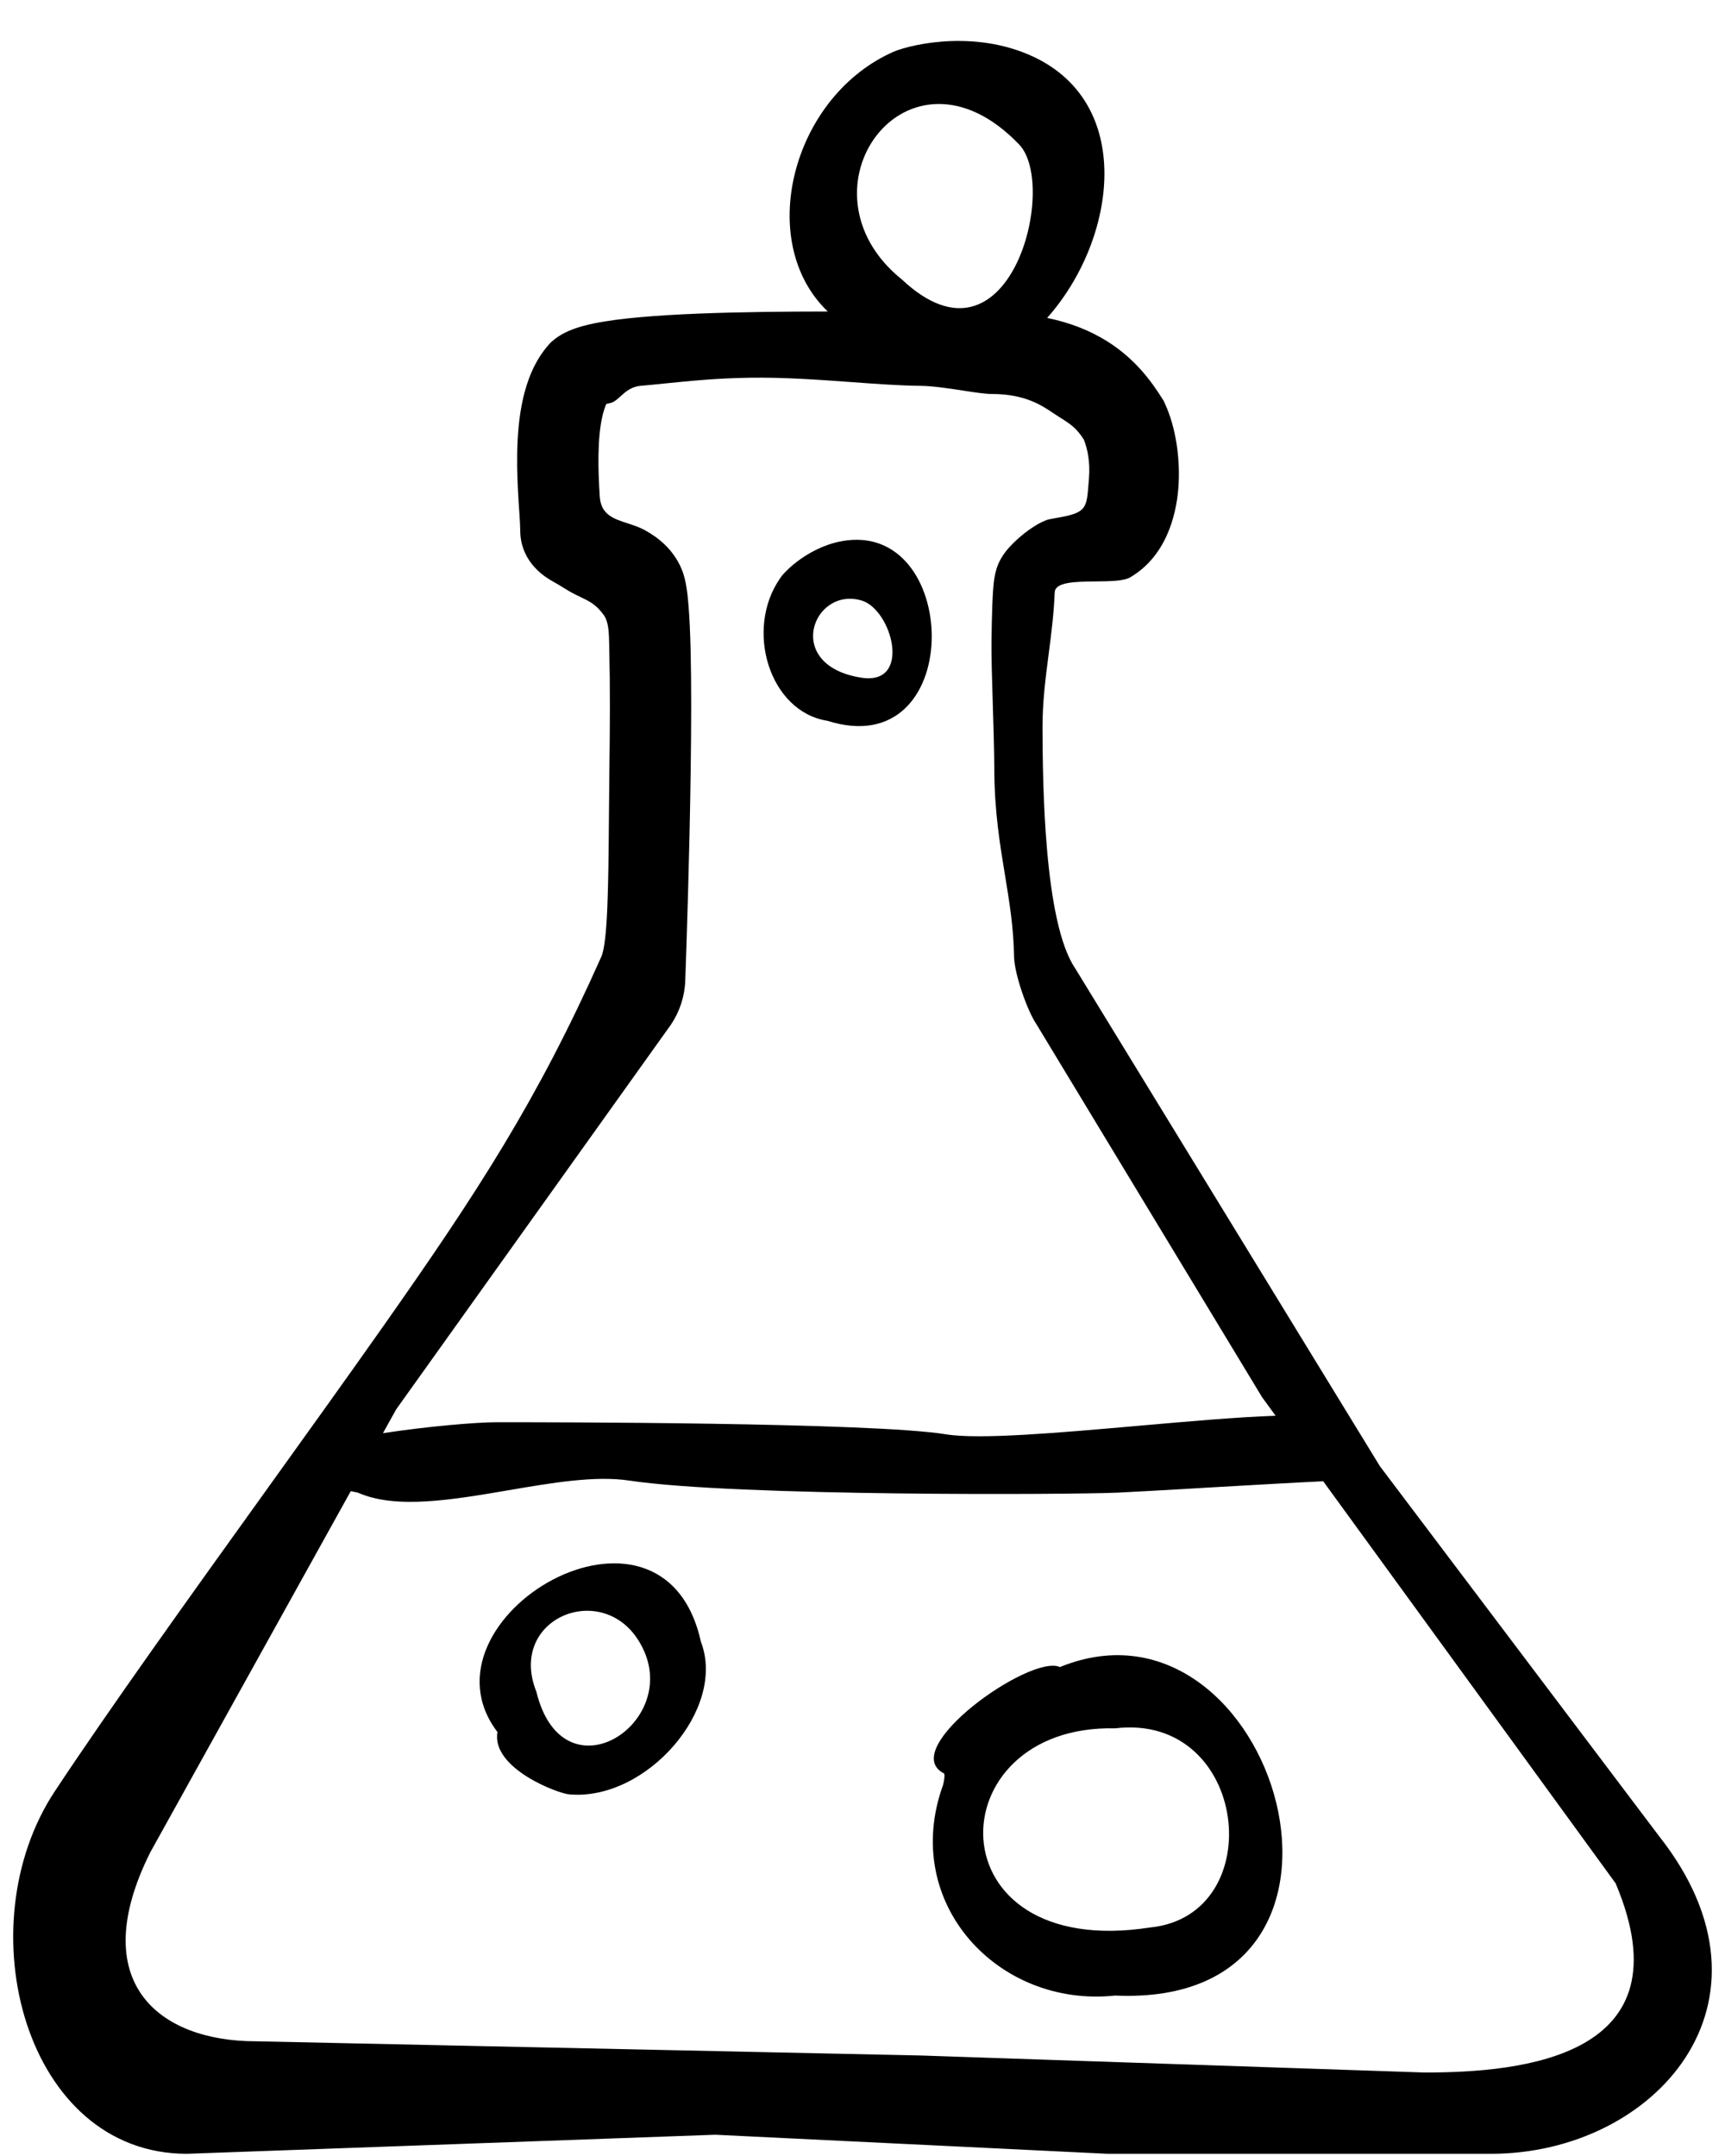 <svg width="40" height="50" viewBox="0 0 40 50" fill="none" xmlns="http://www.w3.org/2000/svg">
<path fill-rule="evenodd" clip-rule="evenodd" d="M23.634 3.353C21.055 0.655 18.327 4.405 20.918 6.486C23.404 8.815 24.55 4.312 23.634 3.353ZM19.194 7.224C17.518 5.618 18.35 2.309 20.644 1.235C20.947 1.072 22.438 0.672 23.831 1.257C26.36 2.318 25.895 5.562 24.281 7.373C24.831 7.486 25.293 7.675 25.683 7.921C26.341 8.337 26.712 8.865 26.953 9.248L26.984 9.297L27.008 9.35C27.262 9.892 27.379 10.645 27.323 11.334C27.269 11.986 27.026 12.906 26.21 13.388C26.06 13.477 25.736 13.48 25.406 13.484C24.941 13.489 24.467 13.494 24.457 13.738C24.437 14.239 24.377 14.704 24.317 15.166C24.244 15.728 24.172 16.284 24.174 16.895C24.179 18.126 24.205 21.39 24.931 22.456L31.997 34.002L38.472 42.583C41.517 46.444 38.362 49.949 34.577 49.949H25.683L16.587 49.507L4.333 49.949C0.577 49.949 -0.801 44.676 1.27 41.543C2.542 39.62 4.377 37.062 6.164 34.573C7.106 33.261 8.034 31.968 8.858 30.798C11.089 27.629 12.466 25.505 13.942 22.191C14.095 21.848 14.107 20.514 14.12 18.959C14.123 18.591 14.126 18.211 14.131 17.829C14.145 16.829 14.148 15.864 14.129 15.108C14.128 15.065 14.127 15.024 14.127 14.983C14.12 14.665 14.116 14.418 13.995 14.256C13.819 14.017 13.671 13.946 13.457 13.844C13.419 13.825 13.379 13.806 13.336 13.785C13.231 13.732 13.152 13.683 13.061 13.627C12.988 13.582 12.908 13.533 12.802 13.474C12.518 13.315 12.063 12.954 12.063 12.294C12.063 12.208 12.055 12.083 12.043 11.894L12.043 11.893C12.037 11.816 12.032 11.727 12.025 11.627C12.006 11.311 11.986 10.922 11.993 10.519C11.999 10.119 12.031 9.675 12.126 9.254C12.219 8.842 12.388 8.372 12.726 7.992L12.766 7.946L12.813 7.906C12.985 7.756 13.18 7.674 13.311 7.626C13.457 7.573 13.615 7.533 13.769 7.501C14.079 7.437 14.452 7.39 14.853 7.355C15.66 7.283 16.67 7.249 17.702 7.234C18.194 7.227 18.698 7.224 19.194 7.224ZM19.977 13.926C18.846 13.595 18.153 15.435 19.977 15.717C21.156 15.899 20.684 14.133 19.977 13.926ZM19.186 16.716C17.842 16.506 17.26 14.599 18.092 13.407C18.193 13.245 18.799 12.638 19.631 12.533C22.301 12.194 22.369 17.725 19.186 16.716ZM12.438 39.234C13.041 41.704 15.707 40.035 14.936 38.291C14.166 36.548 11.728 37.46 12.438 39.234ZM13.209 41.614C14.985 41.767 16.854 39.632 16.253 38.075C15.373 34.075 9.538 37.54 11.535 40.168C11.387 41.019 12.974 41.608 13.209 41.614ZM25.858 40.082C21.705 39.988 21.593 45.491 26.673 44.7C29.458 44.418 28.957 39.711 25.858 40.082ZM21.868 41.395C20.875 44.134 23.148 46.569 25.858 46.279C32.542 46.581 29.57 36.622 24.578 38.661C23.899 38.346 20.785 40.559 21.888 41.127C21.916 41.139 21.894 41.308 21.868 41.395ZM25.917 34.616C24.91 34.663 17.066 34.709 14.591 34.336C13.802 34.217 12.798 34.388 11.788 34.561C10.488 34.783 9.177 35.007 8.298 34.616C8.248 34.606 8.193 34.595 8.134 34.581L3.485 42.957C1.977 45.973 3.682 47.34 5.936 47.34L21.347 47.669L33.034 48.064C35.305 48.064 39.163 47.702 37.464 43.677L30.683 34.352C30.036 34.382 28.916 34.447 27.898 34.505L27.897 34.506L27.896 34.506C27.062 34.554 26.297 34.598 25.917 34.616ZM29.579 32.833C28.692 32.863 27.545 32.965 26.396 33.066L26.396 33.066C24.557 33.228 22.715 33.39 21.933 33.263C20.212 32.983 12.577 32.983 11.529 32.983C11.02 32.983 9.899 33.082 8.88 33.237L9.188 32.683L15.564 23.754C15.761 23.456 15.877 23.109 15.89 22.741C15.917 21.989 15.989 19.874 16.016 17.855C16.03 16.847 16.033 15.853 16.014 15.062C16.004 14.668 15.988 14.312 15.964 14.024C15.953 13.881 15.938 13.744 15.918 13.621C15.901 13.516 15.871 13.358 15.81 13.208C15.614 12.732 15.247 12.455 14.947 12.292C14.82 12.223 14.684 12.179 14.552 12.136C14.227 12.031 13.933 11.936 13.907 11.51C13.888 11.209 13.872 10.878 13.878 10.549C13.883 10.216 13.91 9.914 13.965 9.667C13.995 9.533 14.029 9.436 14.06 9.368C14.087 9.361 14.117 9.354 14.152 9.347C14.236 9.329 14.307 9.265 14.387 9.193C14.502 9.088 14.635 8.967 14.853 8.948C15.034 8.932 15.218 8.913 15.408 8.894C15.988 8.835 16.622 8.771 17.389 8.76C18.183 8.748 18.995 8.807 19.753 8.862C20.325 8.904 20.867 8.943 21.347 8.948C21.633 8.951 21.998 9.007 22.325 9.057C22.598 9.099 22.844 9.137 22.997 9.137C23.764 9.137 24.15 9.396 24.436 9.589C24.478 9.616 24.517 9.643 24.555 9.667C24.841 9.847 24.959 9.925 25.132 10.194C25.216 10.404 25.283 10.71 25.251 11.098C25.247 11.142 25.244 11.183 25.241 11.222C25.198 11.781 25.189 11.889 24.555 12.001C24.488 12.013 24.415 12.026 24.334 12.042C24.154 12.079 23.808 12.291 23.515 12.577C23.218 12.866 23.106 13.103 23.056 13.42C23.015 13.675 23 14.23 22.991 14.856C22.986 15.204 23.003 15.75 23.021 16.322C23.037 16.846 23.054 17.392 23.056 17.829C23.059 18.813 23.185 19.573 23.304 20.295C23.406 20.917 23.504 21.51 23.515 22.191C23.521 22.578 23.817 23.436 24.034 23.754L29.264 32.4L29.579 32.833ZM13.935 9.406C13.935 9.406 13.937 9.405 13.942 9.402C13.938 9.405 13.935 9.406 13.935 9.406Z" fill="currentColor" />
</svg>
